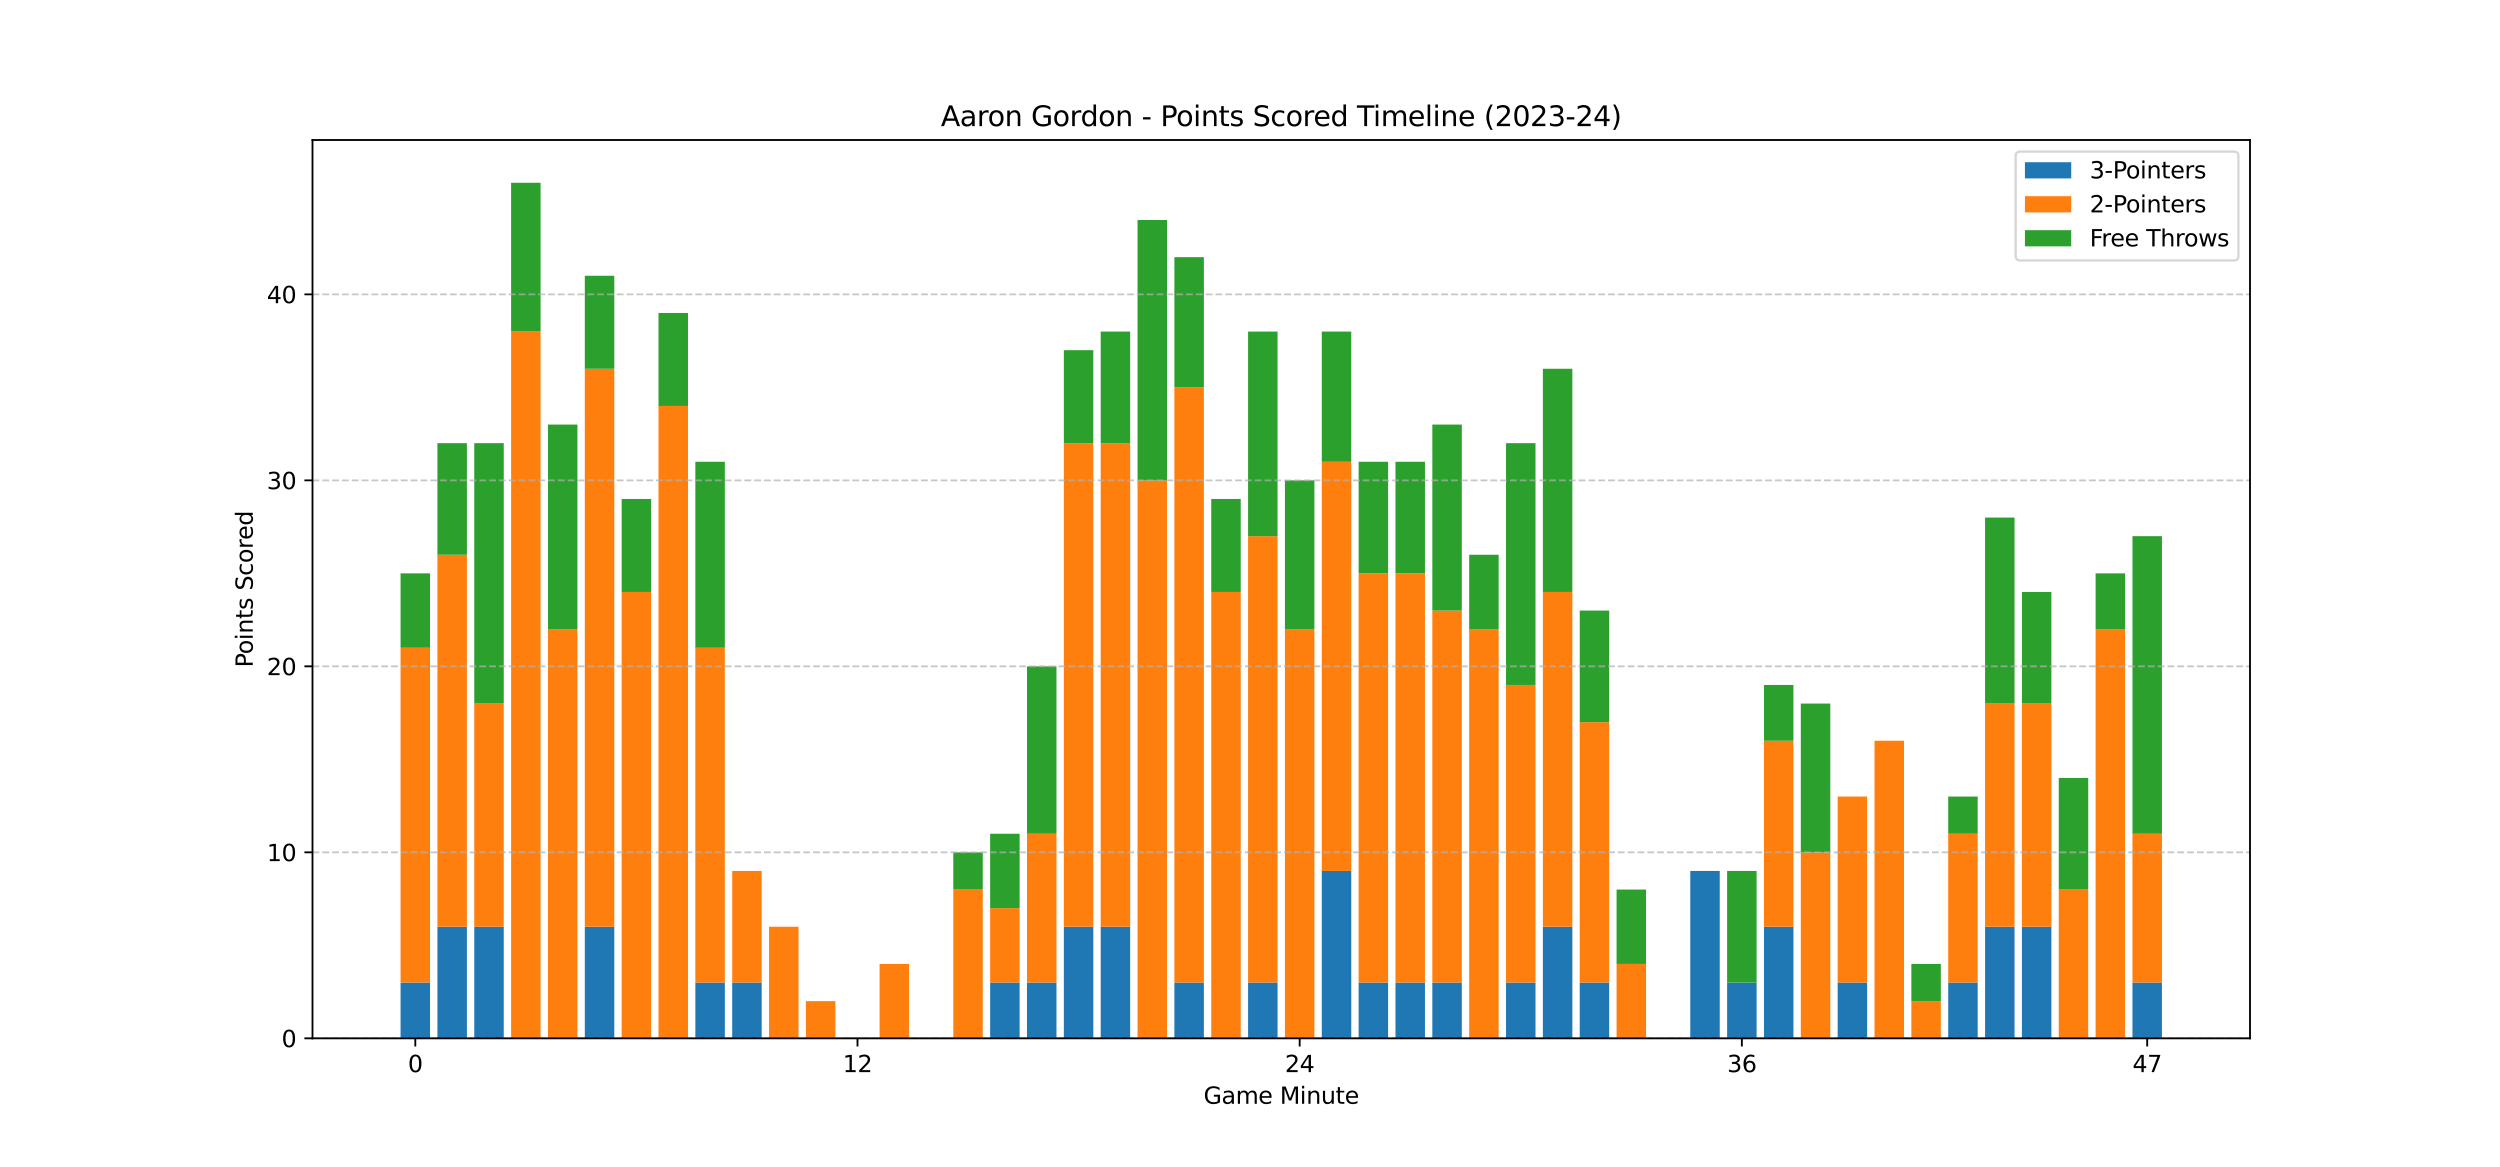 <?xml version="1.0" encoding="utf-8" standalone="no"?>
<!DOCTYPE svg PUBLIC "-//W3C//DTD SVG 1.1//EN"
  "http://www.w3.org/Graphics/SVG/1.1/DTD/svg11.dtd">
<svg xmlns:xlink="http://www.w3.org/1999/xlink" width="1080pt" height="504pt" viewBox="0 0 1080 504" xmlns="http://www.w3.org/2000/svg" version="1.1">
 <defs>
  <style type="text/css">*{stroke-linejoin: round; stroke-linecap: butt}</style>
 </defs>
 <g id="figure_1">
  <g id="patch_1">
   <path d="M 0 504 
L 1080 504 
L 1080 0 
L 0 0 
z
" style="fill: #ffffff"/>
  </g>
  <g id="axes_1">
   <g id="patch_2">
    <path d="M 135 448.56 
L 972 448.56 
L 972 60.48 
L 135 60.48 
z
" style="fill: #ffffff"/>
   </g>
   <g id="patch_3">
    <path d="M 173.045 448.56 
L 185.78 448.56 
L 185.78 424.456 
L 173.045 424.456 
z
" clip-path="url(#p8bfe38906e)" style="fill: #1f77b4"/>
   </g>
   <g id="patch_4">
    <path d="M 188.964 448.56 
L 201.699 448.56 
L 201.699 400.351 
L 188.964 400.351 
z
" clip-path="url(#p8bfe38906e)" style="fill: #1f77b4"/>
   </g>
   <g id="patch_5">
    <path d="M 204.883 448.56 
L 217.618 448.56 
L 217.618 400.351 
L 204.883 400.351 
z
" clip-path="url(#p8bfe38906e)" style="fill: #1f77b4"/>
   </g>
   <g id="patch_6">
    <path d="M 220.801 448.56 
L 233.536 448.56 
L 233.536 448.56 
L 220.801 448.56 
z
" clip-path="url(#p8bfe38906e)" style="fill: #1f77b4"/>
   </g>
   <g id="patch_7">
    <path d="M 236.72 448.56 
L 249.455 448.56 
L 249.455 448.56 
L 236.72 448.56 
z
" clip-path="url(#p8bfe38906e)" style="fill: #1f77b4"/>
   </g>
   <g id="patch_8">
    <path d="M 252.638 448.56 
L 265.373 448.56 
L 265.373 400.351 
L 252.638 400.351 
z
" clip-path="url(#p8bfe38906e)" style="fill: #1f77b4"/>
   </g>
   <g id="patch_9">
    <path d="M 268.557 448.56 
L 281.292 448.56 
L 281.292 448.56 
L 268.557 448.56 
z
" clip-path="url(#p8bfe38906e)" style="fill: #1f77b4"/>
   </g>
   <g id="patch_10">
    <path d="M 284.476 448.56 
L 297.211 448.56 
L 297.211 448.56 
L 284.476 448.56 
z
" clip-path="url(#p8bfe38906e)" style="fill: #1f77b4"/>
   </g>
   <g id="patch_11">
    <path d="M 300.394 448.56 
L 313.129 448.56 
L 313.129 424.456 
L 300.394 424.456 
z
" clip-path="url(#p8bfe38906e)" style="fill: #1f77b4"/>
   </g>
   <g id="patch_12">
    <path d="M 316.313 448.56 
L 329.048 448.56 
L 329.048 424.456 
L 316.313 424.456 
z
" clip-path="url(#p8bfe38906e)" style="fill: #1f77b4"/>
   </g>
   <g id="patch_13">
    <path d="M 332.231 448.56 
L 344.966 448.56 
L 344.966 448.56 
L 332.231 448.56 
z
" clip-path="url(#p8bfe38906e)" style="fill: #1f77b4"/>
   </g>
   <g id="patch_14">
    <path d="M 348.15 448.56 
L 360.885 448.56 
L 360.885 448.56 
L 348.15 448.56 
z
" clip-path="url(#p8bfe38906e)" style="fill: #1f77b4"/>
   </g>
   <g id="patch_15">
    <path d="M 364.069 448.56 
L 376.804 448.56 
L 376.804 448.56 
L 364.069 448.56 
z
" clip-path="url(#p8bfe38906e)" style="fill: #1f77b4"/>
   </g>
   <g id="patch_16">
    <path d="M 379.987 448.56 
L 392.722 448.56 
L 392.722 448.56 
L 379.987 448.56 
z
" clip-path="url(#p8bfe38906e)" style="fill: #1f77b4"/>
   </g>
   <g id="patch_17">
    <path d="M 395.906 448.56 
L 408.641 448.56 
L 408.641 448.56 
L 395.906 448.56 
z
" clip-path="url(#p8bfe38906e)" style="fill: #1f77b4"/>
   </g>
   <g id="patch_18">
    <path d="M 411.824 448.56 
L 424.559 448.56 
L 424.559 448.56 
L 411.824 448.56 
z
" clip-path="url(#p8bfe38906e)" style="fill: #1f77b4"/>
   </g>
   <g id="patch_19">
    <path d="M 427.743 448.56 
L 440.478 448.56 
L 440.478 424.456 
L 427.743 424.456 
z
" clip-path="url(#p8bfe38906e)" style="fill: #1f77b4"/>
   </g>
   <g id="patch_20">
    <path d="M 443.662 448.56 
L 456.397 448.56 
L 456.397 424.456 
L 443.662 424.456 
z
" clip-path="url(#p8bfe38906e)" style="fill: #1f77b4"/>
   </g>
   <g id="patch_21">
    <path d="M 459.58 448.56 
L 472.315 448.56 
L 472.315 400.351 
L 459.58 400.351 
z
" clip-path="url(#p8bfe38906e)" style="fill: #1f77b4"/>
   </g>
   <g id="patch_22">
    <path d="M 475.499 448.56 
L 488.234 448.56 
L 488.234 400.351 
L 475.499 400.351 
z
" clip-path="url(#p8bfe38906e)" style="fill: #1f77b4"/>
   </g>
   <g id="patch_23">
    <path d="M 491.417 448.56 
L 504.152 448.56 
L 504.152 448.56 
L 491.417 448.56 
z
" clip-path="url(#p8bfe38906e)" style="fill: #1f77b4"/>
   </g>
   <g id="patch_24">
    <path d="M 507.336 448.56 
L 520.071 448.56 
L 520.071 424.456 
L 507.336 424.456 
z
" clip-path="url(#p8bfe38906e)" style="fill: #1f77b4"/>
   </g>
   <g id="patch_25">
    <path d="M 523.255 448.56 
L 535.99 448.56 
L 535.99 448.56 
L 523.255 448.56 
z
" clip-path="url(#p8bfe38906e)" style="fill: #1f77b4"/>
   </g>
   <g id="patch_26">
    <path d="M 539.173 448.56 
L 551.908 448.56 
L 551.908 424.456 
L 539.173 424.456 
z
" clip-path="url(#p8bfe38906e)" style="fill: #1f77b4"/>
   </g>
   <g id="patch_27">
    <path d="M 555.092 448.56 
L 567.827 448.56 
L 567.827 448.56 
L 555.092 448.56 
z
" clip-path="url(#p8bfe38906e)" style="fill: #1f77b4"/>
   </g>
   <g id="patch_28">
    <path d="M 571.01 448.56 
L 583.745 448.56 
L 583.745 376.247 
L 571.01 376.247 
z
" clip-path="url(#p8bfe38906e)" style="fill: #1f77b4"/>
   </g>
   <g id="patch_29">
    <path d="M 586.929 448.56 
L 599.664 448.56 
L 599.664 424.456 
L 586.929 424.456 
z
" clip-path="url(#p8bfe38906e)" style="fill: #1f77b4"/>
   </g>
   <g id="patch_30">
    <path d="M 602.848 448.56 
L 615.583 448.56 
L 615.583 424.456 
L 602.848 424.456 
z
" clip-path="url(#p8bfe38906e)" style="fill: #1f77b4"/>
   </g>
   <g id="patch_31">
    <path d="M 618.766 448.56 
L 631.501 448.56 
L 631.501 424.456 
L 618.766 424.456 
z
" clip-path="url(#p8bfe38906e)" style="fill: #1f77b4"/>
   </g>
   <g id="patch_32">
    <path d="M 634.685 448.56 
L 647.42 448.56 
L 647.42 448.56 
L 634.685 448.56 
z
" clip-path="url(#p8bfe38906e)" style="fill: #1f77b4"/>
   </g>
   <g id="patch_33">
    <path d="M 650.603 448.56 
L 663.338 448.56 
L 663.338 424.456 
L 650.603 424.456 
z
" clip-path="url(#p8bfe38906e)" style="fill: #1f77b4"/>
   </g>
   <g id="patch_34">
    <path d="M 666.522 448.56 
L 679.257 448.56 
L 679.257 400.351 
L 666.522 400.351 
z
" clip-path="url(#p8bfe38906e)" style="fill: #1f77b4"/>
   </g>
   <g id="patch_35">
    <path d="M 682.441 448.56 
L 695.176 448.56 
L 695.176 424.456 
L 682.441 424.456 
z
" clip-path="url(#p8bfe38906e)" style="fill: #1f77b4"/>
   </g>
   <g id="patch_36">
    <path d="M 698.359 448.56 
L 711.094 448.56 
L 711.094 448.56 
L 698.359 448.56 
z
" clip-path="url(#p8bfe38906e)" style="fill: #1f77b4"/>
   </g>
   <g id="patch_37">
    <path d="M 714.278 448.56 
L 727.013 448.56 
L 727.013 448.56 
L 714.278 448.56 
z
" clip-path="url(#p8bfe38906e)" style="fill: #1f77b4"/>
   </g>
   <g id="patch_38">
    <path d="M 730.196 448.56 
L 742.931 448.56 
L 742.931 376.247 
L 730.196 376.247 
z
" clip-path="url(#p8bfe38906e)" style="fill: #1f77b4"/>
   </g>
   <g id="patch_39">
    <path d="M 746.115 448.56 
L 758.85 448.56 
L 758.85 424.456 
L 746.115 424.456 
z
" clip-path="url(#p8bfe38906e)" style="fill: #1f77b4"/>
   </g>
   <g id="patch_40">
    <path d="M 762.034 448.56 
L 774.769 448.56 
L 774.769 400.351 
L 762.034 400.351 
z
" clip-path="url(#p8bfe38906e)" style="fill: #1f77b4"/>
   </g>
   <g id="patch_41">
    <path d="M 777.952 448.56 
L 790.687 448.56 
L 790.687 448.56 
L 777.952 448.56 
z
" clip-path="url(#p8bfe38906e)" style="fill: #1f77b4"/>
   </g>
   <g id="patch_42">
    <path d="M 793.871 448.56 
L 806.606 448.56 
L 806.606 424.456 
L 793.871 424.456 
z
" clip-path="url(#p8bfe38906e)" style="fill: #1f77b4"/>
   </g>
   <g id="patch_43">
    <path d="M 809.789 448.56 
L 822.524 448.56 
L 822.524 448.56 
L 809.789 448.56 
z
" clip-path="url(#p8bfe38906e)" style="fill: #1f77b4"/>
   </g>
   <g id="patch_44">
    <path d="M 825.708 448.56 
L 838.443 448.56 
L 838.443 448.56 
L 825.708 448.56 
z
" clip-path="url(#p8bfe38906e)" style="fill: #1f77b4"/>
   </g>
   <g id="patch_45">
    <path d="M 841.627 448.56 
L 854.362 448.56 
L 854.362 424.456 
L 841.627 424.456 
z
" clip-path="url(#p8bfe38906e)" style="fill: #1f77b4"/>
   </g>
   <g id="patch_46">
    <path d="M 857.545 448.56 
L 870.28 448.56 
L 870.28 400.351 
L 857.545 400.351 
z
" clip-path="url(#p8bfe38906e)" style="fill: #1f77b4"/>
   </g>
   <g id="patch_47">
    <path d="M 873.464 448.56 
L 886.199 448.56 
L 886.199 400.351 
L 873.464 400.351 
z
" clip-path="url(#p8bfe38906e)" style="fill: #1f77b4"/>
   </g>
   <g id="patch_48">
    <path d="M 889.382 448.56 
L 902.117 448.56 
L 902.117 448.56 
L 889.382 448.56 
z
" clip-path="url(#p8bfe38906e)" style="fill: #1f77b4"/>
   </g>
   <g id="patch_49">
    <path d="M 905.301 448.56 
L 918.036 448.56 
L 918.036 448.56 
L 905.301 448.56 
z
" clip-path="url(#p8bfe38906e)" style="fill: #1f77b4"/>
   </g>
   <g id="patch_50">
    <path d="M 921.22 448.56 
L 933.955 448.56 
L 933.955 424.456 
L 921.22 424.456 
z
" clip-path="url(#p8bfe38906e)" style="fill: #1f77b4"/>
   </g>
   <g id="patch_51">
    <path d="M 173.045 424.456 
L 185.78 424.456 
L 185.78 279.83 
L 173.045 279.83 
z
" clip-path="url(#p8bfe38906e)" style="fill: #ff7f0e"/>
   </g>
   <g id="patch_52">
    <path d="M 188.964 400.351 
L 201.699 400.351 
L 201.699 239.656 
L 188.964 239.656 
z
" clip-path="url(#p8bfe38906e)" style="fill: #ff7f0e"/>
   </g>
   <g id="patch_53">
    <path d="M 204.883 400.351 
L 217.618 400.351 
L 217.618 303.934 
L 204.883 303.934 
z
" clip-path="url(#p8bfe38906e)" style="fill: #ff7f0e"/>
   </g>
   <g id="patch_54">
    <path d="M 220.801 448.56 
L 233.536 448.56 
L 233.536 143.238 
L 220.801 143.238 
z
" clip-path="url(#p8bfe38906e)" style="fill: #ff7f0e"/>
   </g>
   <g id="patch_55">
    <path d="M 236.72 448.56 
L 249.455 448.56 
L 249.455 271.795 
L 236.72 271.795 
z
" clip-path="url(#p8bfe38906e)" style="fill: #ff7f0e"/>
   </g>
   <g id="patch_56">
    <path d="M 252.638 400.351 
L 265.373 400.351 
L 265.373 159.308 
L 252.638 159.308 
z
" clip-path="url(#p8bfe38906e)" style="fill: #ff7f0e"/>
   </g>
   <g id="patch_57">
    <path d="M 268.557 448.56 
L 281.292 448.56 
L 281.292 255.725 
L 268.557 255.725 
z
" clip-path="url(#p8bfe38906e)" style="fill: #ff7f0e"/>
   </g>
   <g id="patch_58">
    <path d="M 284.476 448.56 
L 297.211 448.56 
L 297.211 175.377 
L 284.476 175.377 
z
" clip-path="url(#p8bfe38906e)" style="fill: #ff7f0e"/>
   </g>
   <g id="patch_59">
    <path d="M 300.394 424.456 
L 313.129 424.456 
L 313.129 279.83 
L 300.394 279.83 
z
" clip-path="url(#p8bfe38906e)" style="fill: #ff7f0e"/>
   </g>
   <g id="patch_60">
    <path d="M 316.313 424.456 
L 329.048 424.456 
L 329.048 376.247 
L 316.313 376.247 
z
" clip-path="url(#p8bfe38906e)" style="fill: #ff7f0e"/>
   </g>
   <g id="patch_61">
    <path d="M 332.231 448.56 
L 344.966 448.56 
L 344.966 400.351 
L 332.231 400.351 
z
" clip-path="url(#p8bfe38906e)" style="fill: #ff7f0e"/>
   </g>
   <g id="patch_62">
    <path d="M 348.15 448.56 
L 360.885 448.56 
L 360.885 432.49 
L 348.15 432.49 
z
" clip-path="url(#p8bfe38906e)" style="fill: #ff7f0e"/>
   </g>
   <g id="patch_63">
    <path d="M 364.069 448.56 
L 376.804 448.56 
L 376.804 448.56 
L 364.069 448.56 
z
" clip-path="url(#p8bfe38906e)" style="fill: #ff7f0e"/>
   </g>
   <g id="patch_64">
    <path d="M 379.987 448.56 
L 392.722 448.56 
L 392.722 416.421 
L 379.987 416.421 
z
" clip-path="url(#p8bfe38906e)" style="fill: #ff7f0e"/>
   </g>
   <g id="patch_65">
    <path d="M 395.906 448.56 
L 408.641 448.56 
L 408.641 448.56 
L 395.906 448.56 
z
" clip-path="url(#p8bfe38906e)" style="fill: #ff7f0e"/>
   </g>
   <g id="patch_66">
    <path d="M 411.824 448.56 
L 424.559 448.56 
L 424.559 384.282 
L 411.824 384.282 
z
" clip-path="url(#p8bfe38906e)" style="fill: #ff7f0e"/>
   </g>
   <g id="patch_67">
    <path d="M 427.743 424.456 
L 440.478 424.456 
L 440.478 392.317 
L 427.743 392.317 
z
" clip-path="url(#p8bfe38906e)" style="fill: #ff7f0e"/>
   </g>
   <g id="patch_68">
    <path d="M 443.662 424.456 
L 456.397 424.456 
L 456.397 360.177 
L 443.662 360.177 
z
" clip-path="url(#p8bfe38906e)" style="fill: #ff7f0e"/>
   </g>
   <g id="patch_69">
    <path d="M 459.58 400.351 
L 472.315 400.351 
L 472.315 191.447 
L 459.58 191.447 
z
" clip-path="url(#p8bfe38906e)" style="fill: #ff7f0e"/>
   </g>
   <g id="patch_70">
    <path d="M 475.499 400.351 
L 488.234 400.351 
L 488.234 191.447 
L 475.499 191.447 
z
" clip-path="url(#p8bfe38906e)" style="fill: #ff7f0e"/>
   </g>
   <g id="patch_71">
    <path d="M 491.417 448.56 
L 504.152 448.56 
L 504.152 207.517 
L 491.417 207.517 
z
" clip-path="url(#p8bfe38906e)" style="fill: #ff7f0e"/>
   </g>
   <g id="patch_72">
    <path d="M 507.336 424.456 
L 520.071 424.456 
L 520.071 167.343 
L 507.336 167.343 
z
" clip-path="url(#p8bfe38906e)" style="fill: #ff7f0e"/>
   </g>
   <g id="patch_73">
    <path d="M 523.255 448.56 
L 535.99 448.56 
L 535.99 255.725 
L 523.255 255.725 
z
" clip-path="url(#p8bfe38906e)" style="fill: #ff7f0e"/>
   </g>
   <g id="patch_74">
    <path d="M 539.173 424.456 
L 551.908 424.456 
L 551.908 231.621 
L 539.173 231.621 
z
" clip-path="url(#p8bfe38906e)" style="fill: #ff7f0e"/>
   </g>
   <g id="patch_75">
    <path d="M 555.092 448.56 
L 567.827 448.56 
L 567.827 271.795 
L 555.092 271.795 
z
" clip-path="url(#p8bfe38906e)" style="fill: #ff7f0e"/>
   </g>
   <g id="patch_76">
    <path d="M 571.01 376.247 
L 583.745 376.247 
L 583.745 199.482 
L 571.01 199.482 
z
" clip-path="url(#p8bfe38906e)" style="fill: #ff7f0e"/>
   </g>
   <g id="patch_77">
    <path d="M 586.929 424.456 
L 599.664 424.456 
L 599.664 247.69 
L 586.929 247.69 
z
" clip-path="url(#p8bfe38906e)" style="fill: #ff7f0e"/>
   </g>
   <g id="patch_78">
    <path d="M 602.848 424.456 
L 615.583 424.456 
L 615.583 247.69 
L 602.848 247.69 
z
" clip-path="url(#p8bfe38906e)" style="fill: #ff7f0e"/>
   </g>
   <g id="patch_79">
    <path d="M 618.766 424.456 
L 631.501 424.456 
L 631.501 263.76 
L 618.766 263.76 
z
" clip-path="url(#p8bfe38906e)" style="fill: #ff7f0e"/>
   </g>
   <g id="patch_80">
    <path d="M 634.685 448.56 
L 647.42 448.56 
L 647.42 271.795 
L 634.685 271.795 
z
" clip-path="url(#p8bfe38906e)" style="fill: #ff7f0e"/>
   </g>
   <g id="patch_81">
    <path d="M 650.603 424.456 
L 663.338 424.456 
L 663.338 295.899 
L 650.603 295.899 
z
" clip-path="url(#p8bfe38906e)" style="fill: #ff7f0e"/>
   </g>
   <g id="patch_82">
    <path d="M 666.522 400.351 
L 679.257 400.351 
L 679.257 255.725 
L 666.522 255.725 
z
" clip-path="url(#p8bfe38906e)" style="fill: #ff7f0e"/>
   </g>
   <g id="patch_83">
    <path d="M 682.441 424.456 
L 695.176 424.456 
L 695.176 311.969 
L 682.441 311.969 
z
" clip-path="url(#p8bfe38906e)" style="fill: #ff7f0e"/>
   </g>
   <g id="patch_84">
    <path d="M 698.359 448.56 
L 711.094 448.56 
L 711.094 416.421 
L 698.359 416.421 
z
" clip-path="url(#p8bfe38906e)" style="fill: #ff7f0e"/>
   </g>
   <g id="patch_85">
    <path d="M 714.278 448.56 
L 727.013 448.56 
L 727.013 448.56 
L 714.278 448.56 
z
" clip-path="url(#p8bfe38906e)" style="fill: #ff7f0e"/>
   </g>
   <g id="patch_86">
    <path d="M 730.196 376.247 
L 742.931 376.247 
L 742.931 376.247 
L 730.196 376.247 
z
" clip-path="url(#p8bfe38906e)" style="fill: #ff7f0e"/>
   </g>
   <g id="patch_87">
    <path d="M 746.115 424.456 
L 758.85 424.456 
L 758.85 424.456 
L 746.115 424.456 
z
" clip-path="url(#p8bfe38906e)" style="fill: #ff7f0e"/>
   </g>
   <g id="patch_88">
    <path d="M 762.034 400.351 
L 774.769 400.351 
L 774.769 320.003 
L 762.034 320.003 
z
" clip-path="url(#p8bfe38906e)" style="fill: #ff7f0e"/>
   </g>
   <g id="patch_89">
    <path d="M 777.952 448.56 
L 790.687 448.56 
L 790.687 368.212 
L 777.952 368.212 
z
" clip-path="url(#p8bfe38906e)" style="fill: #ff7f0e"/>
   </g>
   <g id="patch_90">
    <path d="M 793.871 424.456 
L 806.606 424.456 
L 806.606 344.108 
L 793.871 344.108 
z
" clip-path="url(#p8bfe38906e)" style="fill: #ff7f0e"/>
   </g>
   <g id="patch_91">
    <path d="M 809.789 448.56 
L 822.524 448.56 
L 822.524 320.003 
L 809.789 320.003 
z
" clip-path="url(#p8bfe38906e)" style="fill: #ff7f0e"/>
   </g>
   <g id="patch_92">
    <path d="M 825.708 448.56 
L 838.443 448.56 
L 838.443 432.49 
L 825.708 432.49 
z
" clip-path="url(#p8bfe38906e)" style="fill: #ff7f0e"/>
   </g>
   <g id="patch_93">
    <path d="M 841.627 424.456 
L 854.362 424.456 
L 854.362 360.177 
L 841.627 360.177 
z
" clip-path="url(#p8bfe38906e)" style="fill: #ff7f0e"/>
   </g>
   <g id="patch_94">
    <path d="M 857.545 400.351 
L 870.28 400.351 
L 870.28 303.934 
L 857.545 303.934 
z
" clip-path="url(#p8bfe38906e)" style="fill: #ff7f0e"/>
   </g>
   <g id="patch_95">
    <path d="M 873.464 400.351 
L 886.199 400.351 
L 886.199 303.934 
L 873.464 303.934 
z
" clip-path="url(#p8bfe38906e)" style="fill: #ff7f0e"/>
   </g>
   <g id="patch_96">
    <path d="M 889.382 448.56 
L 902.117 448.56 
L 902.117 384.282 
L 889.382 384.282 
z
" clip-path="url(#p8bfe38906e)" style="fill: #ff7f0e"/>
   </g>
   <g id="patch_97">
    <path d="M 905.301 448.56 
L 918.036 448.56 
L 918.036 271.795 
L 905.301 271.795 
z
" clip-path="url(#p8bfe38906e)" style="fill: #ff7f0e"/>
   </g>
   <g id="patch_98">
    <path d="M 921.22 424.456 
L 933.955 424.456 
L 933.955 360.177 
L 921.22 360.177 
z
" clip-path="url(#p8bfe38906e)" style="fill: #ff7f0e"/>
   </g>
   <g id="patch_99">
    <path d="M 173.045 279.83 
L 185.78 279.83 
L 185.78 247.69 
L 173.045 247.69 
z
" clip-path="url(#p8bfe38906e)" style="fill: #2ca02c"/>
   </g>
   <g id="patch_100">
    <path d="M 188.964 239.656 
L 201.699 239.656 
L 201.699 191.447 
L 188.964 191.447 
z
" clip-path="url(#p8bfe38906e)" style="fill: #2ca02c"/>
   </g>
   <g id="patch_101">
    <path d="M 204.883 303.934 
L 217.618 303.934 
L 217.618 191.447 
L 204.883 191.447 
z
" clip-path="url(#p8bfe38906e)" style="fill: #2ca02c"/>
   </g>
   <g id="patch_102">
    <path d="M 220.801 143.238 
L 233.536 143.238 
L 233.536 78.96 
L 220.801 78.96 
z
" clip-path="url(#p8bfe38906e)" style="fill: #2ca02c"/>
   </g>
   <g id="patch_103">
    <path d="M 236.72 271.795 
L 249.455 271.795 
L 249.455 183.412 
L 236.72 183.412 
z
" clip-path="url(#p8bfe38906e)" style="fill: #2ca02c"/>
   </g>
   <g id="patch_104">
    <path d="M 252.638 159.308 
L 265.373 159.308 
L 265.373 119.134 
L 252.638 119.134 
z
" clip-path="url(#p8bfe38906e)" style="fill: #2ca02c"/>
   </g>
   <g id="patch_105">
    <path d="M 268.557 255.725 
L 281.292 255.725 
L 281.292 215.551 
L 268.557 215.551 
z
" clip-path="url(#p8bfe38906e)" style="fill: #2ca02c"/>
   </g>
   <g id="patch_106">
    <path d="M 284.476 175.377 
L 297.211 175.377 
L 297.211 135.203 
L 284.476 135.203 
z
" clip-path="url(#p8bfe38906e)" style="fill: #2ca02c"/>
   </g>
   <g id="patch_107">
    <path d="M 300.394 279.83 
L 313.129 279.83 
L 313.129 199.482 
L 300.394 199.482 
z
" clip-path="url(#p8bfe38906e)" style="fill: #2ca02c"/>
   </g>
   <g id="patch_108">
    <path d="M 316.313 376.247 
L 329.048 376.247 
L 329.048 376.247 
L 316.313 376.247 
z
" clip-path="url(#p8bfe38906e)" style="fill: #2ca02c"/>
   </g>
   <g id="patch_109">
    <path d="M 332.231 400.351 
L 344.966 400.351 
L 344.966 400.351 
L 332.231 400.351 
z
" clip-path="url(#p8bfe38906e)" style="fill: #2ca02c"/>
   </g>
   <g id="patch_110">
    <path d="M 348.15 432.49 
L 360.885 432.49 
L 360.885 432.49 
L 348.15 432.49 
z
" clip-path="url(#p8bfe38906e)" style="fill: #2ca02c"/>
   </g>
   <g id="patch_111">
    <path d="M 364.069 448.56 
L 376.804 448.56 
L 376.804 448.56 
L 364.069 448.56 
z
" clip-path="url(#p8bfe38906e)" style="fill: #2ca02c"/>
   </g>
   <g id="patch_112">
    <path d="M 379.987 416.421 
L 392.722 416.421 
L 392.722 416.421 
L 379.987 416.421 
z
" clip-path="url(#p8bfe38906e)" style="fill: #2ca02c"/>
   </g>
   <g id="patch_113">
    <path d="M 395.906 448.56 
L 408.641 448.56 
L 408.641 448.56 
L 395.906 448.56 
z
" clip-path="url(#p8bfe38906e)" style="fill: #2ca02c"/>
   </g>
   <g id="patch_114">
    <path d="M 411.824 384.282 
L 424.559 384.282 
L 424.559 368.212 
L 411.824 368.212 
z
" clip-path="url(#p8bfe38906e)" style="fill: #2ca02c"/>
   </g>
   <g id="patch_115">
    <path d="M 427.743 392.317 
L 440.478 392.317 
L 440.478 360.177 
L 427.743 360.177 
z
" clip-path="url(#p8bfe38906e)" style="fill: #2ca02c"/>
   </g>
   <g id="patch_116">
    <path d="M 443.662 360.177 
L 456.397 360.177 
L 456.397 287.864 
L 443.662 287.864 
z
" clip-path="url(#p8bfe38906e)" style="fill: #2ca02c"/>
   </g>
   <g id="patch_117">
    <path d="M 459.58 191.447 
L 472.315 191.447 
L 472.315 151.273 
L 459.58 151.273 
z
" clip-path="url(#p8bfe38906e)" style="fill: #2ca02c"/>
   </g>
   <g id="patch_118">
    <path d="M 475.499 191.447 
L 488.234 191.447 
L 488.234 143.238 
L 475.499 143.238 
z
" clip-path="url(#p8bfe38906e)" style="fill: #2ca02c"/>
   </g>
   <g id="patch_119">
    <path d="M 491.417 207.517 
L 504.152 207.517 
L 504.152 95.03 
L 491.417 95.03 
z
" clip-path="url(#p8bfe38906e)" style="fill: #2ca02c"/>
   </g>
   <g id="patch_120">
    <path d="M 507.336 167.343 
L 520.071 167.343 
L 520.071 111.099 
L 507.336 111.099 
z
" clip-path="url(#p8bfe38906e)" style="fill: #2ca02c"/>
   </g>
   <g id="patch_121">
    <path d="M 523.255 255.725 
L 535.99 255.725 
L 535.99 215.551 
L 523.255 215.551 
z
" clip-path="url(#p8bfe38906e)" style="fill: #2ca02c"/>
   </g>
   <g id="patch_122">
    <path d="M 539.173 231.621 
L 551.908 231.621 
L 551.908 143.238 
L 539.173 143.238 
z
" clip-path="url(#p8bfe38906e)" style="fill: #2ca02c"/>
   </g>
   <g id="patch_123">
    <path d="M 555.092 271.795 
L 567.827 271.795 
L 567.827 207.517 
L 555.092 207.517 
z
" clip-path="url(#p8bfe38906e)" style="fill: #2ca02c"/>
   </g>
   <g id="patch_124">
    <path d="M 571.01 199.482 
L 583.745 199.482 
L 583.745 143.238 
L 571.01 143.238 
z
" clip-path="url(#p8bfe38906e)" style="fill: #2ca02c"/>
   </g>
   <g id="patch_125">
    <path d="M 586.929 247.69 
L 599.664 247.69 
L 599.664 199.482 
L 586.929 199.482 
z
" clip-path="url(#p8bfe38906e)" style="fill: #2ca02c"/>
   </g>
   <g id="patch_126">
    <path d="M 602.848 247.69 
L 615.583 247.69 
L 615.583 199.482 
L 602.848 199.482 
z
" clip-path="url(#p8bfe38906e)" style="fill: #2ca02c"/>
   </g>
   <g id="patch_127">
    <path d="M 618.766 263.76 
L 631.501 263.76 
L 631.501 183.412 
L 618.766 183.412 
z
" clip-path="url(#p8bfe38906e)" style="fill: #2ca02c"/>
   </g>
   <g id="patch_128">
    <path d="M 634.685 271.795 
L 647.42 271.795 
L 647.42 239.656 
L 634.685 239.656 
z
" clip-path="url(#p8bfe38906e)" style="fill: #2ca02c"/>
   </g>
   <g id="patch_129">
    <path d="M 650.603 295.899 
L 663.338 295.899 
L 663.338 191.447 
L 650.603 191.447 
z
" clip-path="url(#p8bfe38906e)" style="fill: #2ca02c"/>
   </g>
   <g id="patch_130">
    <path d="M 666.522 255.725 
L 679.257 255.725 
L 679.257 159.308 
L 666.522 159.308 
z
" clip-path="url(#p8bfe38906e)" style="fill: #2ca02c"/>
   </g>
   <g id="patch_131">
    <path d="M 682.441 311.969 
L 695.176 311.969 
L 695.176 263.76 
L 682.441 263.76 
z
" clip-path="url(#p8bfe38906e)" style="fill: #2ca02c"/>
   </g>
   <g id="patch_132">
    <path d="M 698.359 416.421 
L 711.094 416.421 
L 711.094 384.282 
L 698.359 384.282 
z
" clip-path="url(#p8bfe38906e)" style="fill: #2ca02c"/>
   </g>
   <g id="patch_133">
    <path d="M 714.278 448.56 
L 727.013 448.56 
L 727.013 448.56 
L 714.278 448.56 
z
" clip-path="url(#p8bfe38906e)" style="fill: #2ca02c"/>
   </g>
   <g id="patch_134">
    <path d="M 730.196 376.247 
L 742.931 376.247 
L 742.931 376.247 
L 730.196 376.247 
z
" clip-path="url(#p8bfe38906e)" style="fill: #2ca02c"/>
   </g>
   <g id="patch_135">
    <path d="M 746.115 424.456 
L 758.85 424.456 
L 758.85 376.247 
L 746.115 376.247 
z
" clip-path="url(#p8bfe38906e)" style="fill: #2ca02c"/>
   </g>
   <g id="patch_136">
    <path d="M 762.034 320.003 
L 774.769 320.003 
L 774.769 295.899 
L 762.034 295.899 
z
" clip-path="url(#p8bfe38906e)" style="fill: #2ca02c"/>
   </g>
   <g id="patch_137">
    <path d="M 777.952 368.212 
L 790.687 368.212 
L 790.687 303.934 
L 777.952 303.934 
z
" clip-path="url(#p8bfe38906e)" style="fill: #2ca02c"/>
   </g>
   <g id="patch_138">
    <path d="M 793.871 344.108 
L 806.606 344.108 
L 806.606 344.108 
L 793.871 344.108 
z
" clip-path="url(#p8bfe38906e)" style="fill: #2ca02c"/>
   </g>
   <g id="patch_139">
    <path d="M 809.789 320.003 
L 822.524 320.003 
L 822.524 320.003 
L 809.789 320.003 
z
" clip-path="url(#p8bfe38906e)" style="fill: #2ca02c"/>
   </g>
   <g id="patch_140">
    <path d="M 825.708 432.49 
L 838.443 432.49 
L 838.443 416.421 
L 825.708 416.421 
z
" clip-path="url(#p8bfe38906e)" style="fill: #2ca02c"/>
   </g>
   <g id="patch_141">
    <path d="M 841.627 360.177 
L 854.362 360.177 
L 854.362 344.108 
L 841.627 344.108 
z
" clip-path="url(#p8bfe38906e)" style="fill: #2ca02c"/>
   </g>
   <g id="patch_142">
    <path d="M 857.545 303.934 
L 870.28 303.934 
L 870.28 223.586 
L 857.545 223.586 
z
" clip-path="url(#p8bfe38906e)" style="fill: #2ca02c"/>
   </g>
   <g id="patch_143">
    <path d="M 873.464 303.934 
L 886.199 303.934 
L 886.199 255.725 
L 873.464 255.725 
z
" clip-path="url(#p8bfe38906e)" style="fill: #2ca02c"/>
   </g>
   <g id="patch_144">
    <path d="M 889.382 384.282 
L 902.117 384.282 
L 902.117 336.073 
L 889.382 336.073 
z
" clip-path="url(#p8bfe38906e)" style="fill: #2ca02c"/>
   </g>
   <g id="patch_145">
    <path d="M 905.301 271.795 
L 918.036 271.795 
L 918.036 247.69 
L 905.301 247.69 
z
" clip-path="url(#p8bfe38906e)" style="fill: #2ca02c"/>
   </g>
   <g id="patch_146">
    <path d="M 921.22 360.177 
L 933.955 360.177 
L 933.955 231.621 
L 921.22 231.621 
z
" clip-path="url(#p8bfe38906e)" style="fill: #2ca02c"/>
   </g>
   <g id="matplotlib.axis_1">
    <g id="xtick_1">
     <g id="line2d_1">
      <defs>
       <path id="md34ec8cc92" d="M 0 0 
L 0 3.5 
" style="stroke: #000000; stroke-width: 0.8"/>
      </defs>
      <g>
       <use xlink:href="#md34ec8cc92" x="179.413" y="448.56" style="stroke: #000000; stroke-width: 0.8"/>
      </g>
     </g>
     <g id="text_1">
      <!-- 0 -->
      <g transform="translate(176.232 463.158) scale(0.1 -0.1)">
       <defs>
        <path id="DejaVuSans-30" d="M 2034 4250 
Q 1547 4250 1301 3770 
Q 1056 3291 1056 2328 
Q 1056 1369 1301 889 
Q 1547 409 2034 409 
Q 2525 409 2770 889 
Q 3016 1369 3016 2328 
Q 3016 3291 2770 3770 
Q 2525 4250 2034 4250 
z
M 2034 4750 
Q 2819 4750 3233 4129 
Q 3647 3509 3647 2328 
Q 3647 1150 3233 529 
Q 2819 -91 2034 -91 
Q 1250 -91 836 529 
Q 422 1150 422 2328 
Q 422 3509 836 4129 
Q 1250 4750 2034 4750 
z
" transform="scale(0.016)"/>
       </defs>
       <use xlink:href="#DejaVuSans-30"/>
      </g>
     </g>
    </g>
    <g id="xtick_2">
     <g id="line2d_2">
      <g>
       <use xlink:href="#md34ec8cc92" x="370.436" y="448.56" style="stroke: #000000; stroke-width: 0.8"/>
      </g>
     </g>
     <g id="text_2">
      <!-- 12 -->
      <g transform="translate(364.074 463.158) scale(0.1 -0.1)">
       <defs>
        <path id="DejaVuSans-31" d="M 794 531 
L 1825 531 
L 1825 4091 
L 703 3866 
L 703 4441 
L 1819 4666 
L 2450 4666 
L 2450 531 
L 3481 531 
L 3481 0 
L 794 0 
L 794 531 
z
" transform="scale(0.016)"/>
        <path id="DejaVuSans-32" d="M 1228 531 
L 3431 531 
L 3431 0 
L 469 0 
L 469 531 
Q 828 903 1448 1529 
Q 2069 2156 2228 2338 
Q 2531 2678 2651 2914 
Q 2772 3150 2772 3378 
Q 2772 3750 2511 3984 
Q 2250 4219 1831 4219 
Q 1534 4219 1204 4116 
Q 875 4013 500 3803 
L 500 4441 
Q 881 4594 1212 4672 
Q 1544 4750 1819 4750 
Q 2544 4750 2975 4387 
Q 3406 4025 3406 3419 
Q 3406 3131 3298 2873 
Q 3191 2616 2906 2266 
Q 2828 2175 2409 1742 
Q 1991 1309 1228 531 
z
" transform="scale(0.016)"/>
       </defs>
       <use xlink:href="#DejaVuSans-31"/>
       <use xlink:href="#DejaVuSans-32" transform="translate(63.623 0)"/>
      </g>
     </g>
    </g>
    <g id="xtick_3">
     <g id="line2d_3">
      <g>
       <use xlink:href="#md34ec8cc92" x="561.459" y="448.56" style="stroke: #000000; stroke-width: 0.8"/>
      </g>
     </g>
     <g id="text_3">
      <!-- 24 -->
      <g transform="translate(555.097 463.158) scale(0.1 -0.1)">
       <defs>
        <path id="DejaVuSans-34" d="M 2419 4116 
L 825 1625 
L 2419 1625 
L 2419 4116 
z
M 2253 4666 
L 3047 4666 
L 3047 1625 
L 3713 1625 
L 3713 1100 
L 3047 1100 
L 3047 0 
L 2419 0 
L 2419 1100 
L 313 1100 
L 313 1709 
L 2253 4666 
z
" transform="scale(0.016)"/>
       </defs>
       <use xlink:href="#DejaVuSans-32"/>
       <use xlink:href="#DejaVuSans-34" transform="translate(63.623 0)"/>
      </g>
     </g>
    </g>
    <g id="xtick_4">
     <g id="line2d_4">
      <g>
       <use xlink:href="#md34ec8cc92" x="752.483" y="448.56" style="stroke: #000000; stroke-width: 0.8"/>
      </g>
     </g>
     <g id="text_4">
      <!-- 36 -->
      <g transform="translate(746.12 463.158) scale(0.1 -0.1)">
       <defs>
        <path id="DejaVuSans-33" d="M 2597 2516 
Q 3050 2419 3304 2112 
Q 3559 1806 3559 1356 
Q 3559 666 3084 287 
Q 2609 -91 1734 -91 
Q 1441 -91 1130 -33 
Q 819 25 488 141 
L 488 750 
Q 750 597 1062 519 
Q 1375 441 1716 441 
Q 2309 441 2620 675 
Q 2931 909 2931 1356 
Q 2931 1769 2642 2001 
Q 2353 2234 1838 2234 
L 1294 2234 
L 1294 2753 
L 1863 2753 
Q 2328 2753 2575 2939 
Q 2822 3125 2822 3475 
Q 2822 3834 2567 4026 
Q 2313 4219 1838 4219 
Q 1578 4219 1281 4162 
Q 984 4106 628 3988 
L 628 4550 
Q 988 4650 1302 4700 
Q 1616 4750 1894 4750 
Q 2613 4750 3031 4423 
Q 3450 4097 3450 3541 
Q 3450 3153 3228 2886 
Q 3006 2619 2597 2516 
z
" transform="scale(0.016)"/>
        <path id="DejaVuSans-36" d="M 2113 2584 
Q 1688 2584 1439 2293 
Q 1191 2003 1191 1497 
Q 1191 994 1439 701 
Q 1688 409 2113 409 
Q 2538 409 2786 701 
Q 3034 994 3034 1497 
Q 3034 2003 2786 2293 
Q 2538 2584 2113 2584 
z
M 3366 4563 
L 3366 3988 
Q 3128 4100 2886 4159 
Q 2644 4219 2406 4219 
Q 1781 4219 1451 3797 
Q 1122 3375 1075 2522 
Q 1259 2794 1537 2939 
Q 1816 3084 2150 3084 
Q 2853 3084 3261 2657 
Q 3669 2231 3669 1497 
Q 3669 778 3244 343 
Q 2819 -91 2113 -91 
Q 1303 -91 875 529 
Q 447 1150 447 2328 
Q 447 3434 972 4092 
Q 1497 4750 2381 4750 
Q 2619 4750 2861 4703 
Q 3103 4656 3366 4563 
z
" transform="scale(0.016)"/>
       </defs>
       <use xlink:href="#DejaVuSans-33"/>
       <use xlink:href="#DejaVuSans-36" transform="translate(63.623 0)"/>
      </g>
     </g>
    </g>
    <g id="xtick_5">
     <g id="line2d_5">
      <g>
       <use xlink:href="#md34ec8cc92" x="927.587" y="448.56" style="stroke: #000000; stroke-width: 0.8"/>
      </g>
     </g>
     <g id="text_5">
      <!-- 47 -->
      <g transform="translate(921.225 463.158) scale(0.1 -0.1)">
       <defs>
        <path id="DejaVuSans-37" d="M 525 4666 
L 3525 4666 
L 3525 4397 
L 1831 0 
L 1172 0 
L 2766 4134 
L 525 4134 
L 525 4666 
z
" transform="scale(0.016)"/>
       </defs>
       <use xlink:href="#DejaVuSans-34"/>
       <use xlink:href="#DejaVuSans-37" transform="translate(63.623 0)"/>
      </g>
     </g>
    </g>
    <g id="text_6">
     <!-- Game Minute -->
     <g transform="translate(519.948 476.837) scale(0.1 -0.1)">
      <defs>
       <path id="DejaVuSans-47" d="M 3809 666 
L 3809 1919 
L 2778 1919 
L 2778 2438 
L 4434 2438 
L 4434 434 
Q 4069 175 3628 42 
Q 3188 -91 2688 -91 
Q 1594 -91 976 548 
Q 359 1188 359 2328 
Q 359 3472 976 4111 
Q 1594 4750 2688 4750 
Q 3144 4750 3555 4637 
Q 3966 4525 4313 4306 
L 4313 3634 
Q 3963 3931 3569 4081 
Q 3175 4231 2741 4231 
Q 1884 4231 1454 3753 
Q 1025 3275 1025 2328 
Q 1025 1384 1454 906 
Q 1884 428 2741 428 
Q 3075 428 3337 486 
Q 3600 544 3809 666 
z
" transform="scale(0.016)"/>
       <path id="DejaVuSans-61" d="M 2194 1759 
Q 1497 1759 1228 1600 
Q 959 1441 959 1056 
Q 959 750 1161 570 
Q 1363 391 1709 391 
Q 2188 391 2477 730 
Q 2766 1069 2766 1631 
L 2766 1759 
L 2194 1759 
z
M 3341 1997 
L 3341 0 
L 2766 0 
L 2766 531 
Q 2569 213 2275 61 
Q 1981 -91 1556 -91 
Q 1019 -91 701 211 
Q 384 513 384 1019 
Q 384 1609 779 1909 
Q 1175 2209 1959 2209 
L 2766 2209 
L 2766 2266 
Q 2766 2663 2505 2880 
Q 2244 3097 1772 3097 
Q 1472 3097 1187 3025 
Q 903 2953 641 2809 
L 641 3341 
Q 956 3463 1253 3523 
Q 1550 3584 1831 3584 
Q 2591 3584 2966 3190 
Q 3341 2797 3341 1997 
z
" transform="scale(0.016)"/>
       <path id="DejaVuSans-6d" d="M 3328 2828 
Q 3544 3216 3844 3400 
Q 4144 3584 4550 3584 
Q 5097 3584 5394 3201 
Q 5691 2819 5691 2113 
L 5691 0 
L 5113 0 
L 5113 2094 
Q 5113 2597 4934 2840 
Q 4756 3084 4391 3084 
Q 3944 3084 3684 2787 
Q 3425 2491 3425 1978 
L 3425 0 
L 2847 0 
L 2847 2094 
Q 2847 2600 2669 2842 
Q 2491 3084 2119 3084 
Q 1678 3084 1418 2786 
Q 1159 2488 1159 1978 
L 1159 0 
L 581 0 
L 581 3500 
L 1159 3500 
L 1159 2956 
Q 1356 3278 1631 3431 
Q 1906 3584 2284 3584 
Q 2666 3584 2933 3390 
Q 3200 3197 3328 2828 
z
" transform="scale(0.016)"/>
       <path id="DejaVuSans-65" d="M 3597 1894 
L 3597 1613 
L 953 1613 
Q 991 1019 1311 708 
Q 1631 397 2203 397 
Q 2534 397 2845 478 
Q 3156 559 3463 722 
L 3463 178 
Q 3153 47 2828 -22 
Q 2503 -91 2169 -91 
Q 1331 -91 842 396 
Q 353 884 353 1716 
Q 353 2575 817 3079 
Q 1281 3584 2069 3584 
Q 2775 3584 3186 3129 
Q 3597 2675 3597 1894 
z
M 3022 2063 
Q 3016 2534 2758 2815 
Q 2500 3097 2075 3097 
Q 1594 3097 1305 2825 
Q 1016 2553 972 2059 
L 3022 2063 
z
" transform="scale(0.016)"/>
       <path id="DejaVuSans-20" transform="scale(0.016)"/>
       <path id="DejaVuSans-4d" d="M 628 4666 
L 1569 4666 
L 2759 1491 
L 3956 4666 
L 4897 4666 
L 4897 0 
L 4281 0 
L 4281 4097 
L 3078 897 
L 2444 897 
L 1241 4097 
L 1241 0 
L 628 0 
L 628 4666 
z
" transform="scale(0.016)"/>
       <path id="DejaVuSans-69" d="M 603 3500 
L 1178 3500 
L 1178 0 
L 603 0 
L 603 3500 
z
M 603 4863 
L 1178 4863 
L 1178 4134 
L 603 4134 
L 603 4863 
z
" transform="scale(0.016)"/>
       <path id="DejaVuSans-6e" d="M 3513 2113 
L 3513 0 
L 2938 0 
L 2938 2094 
Q 2938 2591 2744 2837 
Q 2550 3084 2163 3084 
Q 1697 3084 1428 2787 
Q 1159 2491 1159 1978 
L 1159 0 
L 581 0 
L 581 3500 
L 1159 3500 
L 1159 2956 
Q 1366 3272 1645 3428 
Q 1925 3584 2291 3584 
Q 2894 3584 3203 3211 
Q 3513 2838 3513 2113 
z
" transform="scale(0.016)"/>
       <path id="DejaVuSans-75" d="M 544 1381 
L 544 3500 
L 1119 3500 
L 1119 1403 
Q 1119 906 1312 657 
Q 1506 409 1894 409 
Q 2359 409 2629 706 
Q 2900 1003 2900 1516 
L 2900 3500 
L 3475 3500 
L 3475 0 
L 2900 0 
L 2900 538 
Q 2691 219 2414 64 
Q 2138 -91 1772 -91 
Q 1169 -91 856 284 
Q 544 659 544 1381 
z
M 1991 3584 
L 1991 3584 
z
" transform="scale(0.016)"/>
       <path id="DejaVuSans-74" d="M 1172 4494 
L 1172 3500 
L 2356 3500 
L 2356 3053 
L 1172 3053 
L 1172 1153 
Q 1172 725 1289 603 
Q 1406 481 1766 481 
L 2356 481 
L 2356 0 
L 1766 0 
Q 1100 0 847 248 
Q 594 497 594 1153 
L 594 3053 
L 172 3053 
L 172 3500 
L 594 3500 
L 594 4494 
L 1172 4494 
z
" transform="scale(0.016)"/>
      </defs>
      <use xlink:href="#DejaVuSans-47"/>
      <use xlink:href="#DejaVuSans-61" transform="translate(77.49 0)"/>
      <use xlink:href="#DejaVuSans-6d" transform="translate(138.77 0)"/>
      <use xlink:href="#DejaVuSans-65" transform="translate(236.182 0)"/>
      <use xlink:href="#DejaVuSans-20" transform="translate(297.705 0)"/>
      <use xlink:href="#DejaVuSans-4d" transform="translate(329.492 0)"/>
      <use xlink:href="#DejaVuSans-69" transform="translate(415.771 0)"/>
      <use xlink:href="#DejaVuSans-6e" transform="translate(443.555 0)"/>
      <use xlink:href="#DejaVuSans-75" transform="translate(506.934 0)"/>
      <use xlink:href="#DejaVuSans-74" transform="translate(570.312 0)"/>
      <use xlink:href="#DejaVuSans-65" transform="translate(609.521 0)"/>
     </g>
    </g>
   </g>
   <g id="matplotlib.axis_2">
    <g id="ytick_1">
     <g id="line2d_6">
      <path d="M 135 448.56 
L 972 448.56 
" clip-path="url(#p8bfe38906e)" style="fill: none; stroke-dasharray: 2.96,1.28; stroke-dashoffset: 0; stroke: #b0b0b0; stroke-opacity: 0.7; stroke-width: 0.8"/>
     </g>
     <g id="line2d_7">
      <defs>
       <path id="m25d6ebb035" d="M 0 0 
L -3.5 0 
" style="stroke: #000000; stroke-width: 0.8"/>
      </defs>
      <g>
       <use xlink:href="#m25d6ebb035" x="135" y="448.56" style="stroke: #000000; stroke-width: 0.8"/>
      </g>
     </g>
     <g id="text_7">
      <!-- 0 -->
      <g transform="translate(121.638 452.359) scale(0.1 -0.1)">
       <use xlink:href="#DejaVuSans-30"/>
      </g>
     </g>
    </g>
    <g id="ytick_2">
     <g id="line2d_8">
      <path d="M 135 368.212 
L 972 368.212 
" clip-path="url(#p8bfe38906e)" style="fill: none; stroke-dasharray: 2.96,1.28; stroke-dashoffset: 0; stroke: #b0b0b0; stroke-opacity: 0.7; stroke-width: 0.8"/>
     </g>
     <g id="line2d_9">
      <g>
       <use xlink:href="#m25d6ebb035" x="135" y="368.212" style="stroke: #000000; stroke-width: 0.8"/>
      </g>
     </g>
     <g id="text_8">
      <!-- 10 -->
      <g transform="translate(115.275 372.011) scale(0.1 -0.1)">
       <use xlink:href="#DejaVuSans-31"/>
       <use xlink:href="#DejaVuSans-30" transform="translate(63.623 0)"/>
      </g>
     </g>
    </g>
    <g id="ytick_3">
     <g id="line2d_10">
      <path d="M 135 287.864 
L 972 287.864 
" clip-path="url(#p8bfe38906e)" style="fill: none; stroke-dasharray: 2.96,1.28; stroke-dashoffset: 0; stroke: #b0b0b0; stroke-opacity: 0.7; stroke-width: 0.8"/>
     </g>
     <g id="line2d_11">
      <g>
       <use xlink:href="#m25d6ebb035" x="135" y="287.864" style="stroke: #000000; stroke-width: 0.8"/>
      </g>
     </g>
     <g id="text_9">
      <!-- 20 -->
      <g transform="translate(115.275 291.664) scale(0.1 -0.1)">
       <use xlink:href="#DejaVuSans-32"/>
       <use xlink:href="#DejaVuSans-30" transform="translate(63.623 0)"/>
      </g>
     </g>
    </g>
    <g id="ytick_4">
     <g id="line2d_12">
      <path d="M 135 207.517 
L 972 207.517 
" clip-path="url(#p8bfe38906e)" style="fill: none; stroke-dasharray: 2.96,1.28; stroke-dashoffset: 0; stroke: #b0b0b0; stroke-opacity: 0.7; stroke-width: 0.8"/>
     </g>
     <g id="line2d_13">
      <g>
       <use xlink:href="#m25d6ebb035" x="135" y="207.517" style="stroke: #000000; stroke-width: 0.8"/>
      </g>
     </g>
     <g id="text_10">
      <!-- 30 -->
      <g transform="translate(115.275 211.316) scale(0.1 -0.1)">
       <use xlink:href="#DejaVuSans-33"/>
       <use xlink:href="#DejaVuSans-30" transform="translate(63.623 0)"/>
      </g>
     </g>
    </g>
    <g id="ytick_5">
     <g id="line2d_14">
      <path d="M 135 127.169 
L 972 127.169 
" clip-path="url(#p8bfe38906e)" style="fill: none; stroke-dasharray: 2.96,1.28; stroke-dashoffset: 0; stroke: #b0b0b0; stroke-opacity: 0.7; stroke-width: 0.8"/>
     </g>
     <g id="line2d_15">
      <g>
       <use xlink:href="#m25d6ebb035" x="135" y="127.169" style="stroke: #000000; stroke-width: 0.8"/>
      </g>
     </g>
     <g id="text_11">
      <!-- 40 -->
      <g transform="translate(115.275 130.968) scale(0.1 -0.1)">
       <use xlink:href="#DejaVuSans-34"/>
       <use xlink:href="#DejaVuSans-30" transform="translate(63.623 0)"/>
      </g>
     </g>
    </g>
    <g id="text_12">
     <!-- Points Scored -->
     <g transform="translate(109.195 288.301) rotate(-90) scale(0.1 -0.1)">
      <defs>
       <path id="DejaVuSans-50" d="M 1259 4147 
L 1259 2394 
L 2053 2394 
Q 2494 2394 2734 2622 
Q 2975 2850 2975 3272 
Q 2975 3691 2734 3919 
Q 2494 4147 2053 4147 
L 1259 4147 
z
M 628 4666 
L 2053 4666 
Q 2838 4666 3239 4311 
Q 3641 3956 3641 3272 
Q 3641 2581 3239 2228 
Q 2838 1875 2053 1875 
L 1259 1875 
L 1259 0 
L 628 0 
L 628 4666 
z
" transform="scale(0.016)"/>
       <path id="DejaVuSans-6f" d="M 1959 3097 
Q 1497 3097 1228 2736 
Q 959 2375 959 1747 
Q 959 1119 1226 758 
Q 1494 397 1959 397 
Q 2419 397 2687 759 
Q 2956 1122 2956 1747 
Q 2956 2369 2687 2733 
Q 2419 3097 1959 3097 
z
M 1959 3584 
Q 2709 3584 3137 3096 
Q 3566 2609 3566 1747 
Q 3566 888 3137 398 
Q 2709 -91 1959 -91 
Q 1206 -91 779 398 
Q 353 888 353 1747 
Q 353 2609 779 3096 
Q 1206 3584 1959 3584 
z
" transform="scale(0.016)"/>
       <path id="DejaVuSans-73" d="M 2834 3397 
L 2834 2853 
Q 2591 2978 2328 3040 
Q 2066 3103 1784 3103 
Q 1356 3103 1142 2972 
Q 928 2841 928 2578 
Q 928 2378 1081 2264 
Q 1234 2150 1697 2047 
L 1894 2003 
Q 2506 1872 2764 1633 
Q 3022 1394 3022 966 
Q 3022 478 2636 193 
Q 2250 -91 1575 -91 
Q 1294 -91 989 -36 
Q 684 19 347 128 
L 347 722 
Q 666 556 975 473 
Q 1284 391 1588 391 
Q 1994 391 2212 530 
Q 2431 669 2431 922 
Q 2431 1156 2273 1281 
Q 2116 1406 1581 1522 
L 1381 1569 
Q 847 1681 609 1914 
Q 372 2147 372 2553 
Q 372 3047 722 3315 
Q 1072 3584 1716 3584 
Q 2034 3584 2315 3537 
Q 2597 3491 2834 3397 
z
" transform="scale(0.016)"/>
       <path id="DejaVuSans-53" d="M 3425 4513 
L 3425 3897 
Q 3066 4069 2747 4153 
Q 2428 4238 2131 4238 
Q 1616 4238 1336 4038 
Q 1056 3838 1056 3469 
Q 1056 3159 1242 3001 
Q 1428 2844 1947 2747 
L 2328 2669 
Q 3034 2534 3370 2195 
Q 3706 1856 3706 1288 
Q 3706 609 3251 259 
Q 2797 -91 1919 -91 
Q 1588 -91 1214 -16 
Q 841 59 441 206 
L 441 856 
Q 825 641 1194 531 
Q 1563 422 1919 422 
Q 2459 422 2753 634 
Q 3047 847 3047 1241 
Q 3047 1584 2836 1778 
Q 2625 1972 2144 2069 
L 1759 2144 
Q 1053 2284 737 2584 
Q 422 2884 422 3419 
Q 422 4038 858 4394 
Q 1294 4750 2059 4750 
Q 2388 4750 2728 4690 
Q 3069 4631 3425 4513 
z
" transform="scale(0.016)"/>
       <path id="DejaVuSans-63" d="M 3122 3366 
L 3122 2828 
Q 2878 2963 2633 3030 
Q 2388 3097 2138 3097 
Q 1578 3097 1268 2742 
Q 959 2388 959 1747 
Q 959 1106 1268 751 
Q 1578 397 2138 397 
Q 2388 397 2633 464 
Q 2878 531 3122 666 
L 3122 134 
Q 2881 22 2623 -34 
Q 2366 -91 2075 -91 
Q 1284 -91 818 406 
Q 353 903 353 1747 
Q 353 2603 823 3093 
Q 1294 3584 2113 3584 
Q 2378 3584 2631 3529 
Q 2884 3475 3122 3366 
z
" transform="scale(0.016)"/>
       <path id="DejaVuSans-72" d="M 2631 2963 
Q 2534 3019 2420 3045 
Q 2306 3072 2169 3072 
Q 1681 3072 1420 2755 
Q 1159 2438 1159 1844 
L 1159 0 
L 581 0 
L 581 3500 
L 1159 3500 
L 1159 2956 
Q 1341 3275 1631 3429 
Q 1922 3584 2338 3584 
Q 2397 3584 2469 3576 
Q 2541 3569 2628 3553 
L 2631 2963 
z
" transform="scale(0.016)"/>
       <path id="DejaVuSans-64" d="M 2906 2969 
L 2906 4863 
L 3481 4863 
L 3481 0 
L 2906 0 
L 2906 525 
Q 2725 213 2448 61 
Q 2172 -91 1784 -91 
Q 1150 -91 751 415 
Q 353 922 353 1747 
Q 353 2572 751 3078 
Q 1150 3584 1784 3584 
Q 2172 3584 2448 3432 
Q 2725 3281 2906 2969 
z
M 947 1747 
Q 947 1113 1208 752 
Q 1469 391 1925 391 
Q 2381 391 2643 752 
Q 2906 1113 2906 1747 
Q 2906 2381 2643 2742 
Q 2381 3103 1925 3103 
Q 1469 3103 1208 2742 
Q 947 2381 947 1747 
z
" transform="scale(0.016)"/>
      </defs>
      <use xlink:href="#DejaVuSans-50"/>
      <use xlink:href="#DejaVuSans-6f" transform="translate(56.678 0)"/>
      <use xlink:href="#DejaVuSans-69" transform="translate(117.859 0)"/>
      <use xlink:href="#DejaVuSans-6e" transform="translate(145.643 0)"/>
      <use xlink:href="#DejaVuSans-74" transform="translate(209.021 0)"/>
      <use xlink:href="#DejaVuSans-73" transform="translate(248.23 0)"/>
      <use xlink:href="#DejaVuSans-20" transform="translate(300.33 0)"/>
      <use xlink:href="#DejaVuSans-53" transform="translate(332.117 0)"/>
      <use xlink:href="#DejaVuSans-63" transform="translate(395.594 0)"/>
      <use xlink:href="#DejaVuSans-6f" transform="translate(450.574 0)"/>
      <use xlink:href="#DejaVuSans-72" transform="translate(511.756 0)"/>
      <use xlink:href="#DejaVuSans-65" transform="translate(550.619 0)"/>
      <use xlink:href="#DejaVuSans-64" transform="translate(612.143 0)"/>
     </g>
    </g>
   </g>
   <g id="patch_147">
    <path d="M 135 448.56 
L 135 60.48 
" style="fill: none; stroke: #000000; stroke-width: 0.8; stroke-linejoin: miter; stroke-linecap: square"/>
   </g>
   <g id="patch_148">
    <path d="M 972 448.56 
L 972 60.48 
" style="fill: none; stroke: #000000; stroke-width: 0.8; stroke-linejoin: miter; stroke-linecap: square"/>
   </g>
   <g id="patch_149">
    <path d="M 135 448.56 
L 972 448.56 
" style="fill: none; stroke: #000000; stroke-width: 0.8; stroke-linejoin: miter; stroke-linecap: square"/>
   </g>
   <g id="patch_150">
    <path d="M 135 60.48 
L 972 60.48 
" style="fill: none; stroke: #000000; stroke-width: 0.8; stroke-linejoin: miter; stroke-linecap: square"/>
   </g>
   <g id="text_13">
    <!-- Aaron Gordon - Points Scored Timeline (2023-24) -->
    <g transform="translate(406.452 54.48) scale(0.12 -0.12)">
     <defs>
      <path id="DejaVuSans-41" d="M 2188 4044 
L 1331 1722 
L 3047 1722 
L 2188 4044 
z
M 1831 4666 
L 2547 4666 
L 4325 0 
L 3669 0 
L 3244 1197 
L 1141 1197 
L 716 0 
L 50 0 
L 1831 4666 
z
" transform="scale(0.016)"/>
      <path id="DejaVuSans-2d" d="M 313 2009 
L 1997 2009 
L 1997 1497 
L 313 1497 
L 313 2009 
z
" transform="scale(0.016)"/>
      <path id="DejaVuSans-54" d="M -19 4666 
L 3928 4666 
L 3928 4134 
L 2272 4134 
L 2272 0 
L 1638 0 
L 1638 4134 
L -19 4134 
L -19 4666 
z
" transform="scale(0.016)"/>
      <path id="DejaVuSans-6c" d="M 603 4863 
L 1178 4863 
L 1178 0 
L 603 0 
L 603 4863 
z
" transform="scale(0.016)"/>
      <path id="DejaVuSans-28" d="M 1984 4856 
Q 1566 4138 1362 3434 
Q 1159 2731 1159 2009 
Q 1159 1288 1364 580 
Q 1569 -128 1984 -844 
L 1484 -844 
Q 1016 -109 783 600 
Q 550 1309 550 2009 
Q 550 2706 781 3412 
Q 1013 4119 1484 4856 
L 1984 4856 
z
" transform="scale(0.016)"/>
      <path id="DejaVuSans-29" d="M 513 4856 
L 1013 4856 
Q 1481 4119 1714 3412 
Q 1947 2706 1947 2009 
Q 1947 1309 1714 600 
Q 1481 -109 1013 -844 
L 513 -844 
Q 928 -128 1133 580 
Q 1338 1288 1338 2009 
Q 1338 2731 1133 3434 
Q 928 4138 513 4856 
z
" transform="scale(0.016)"/>
     </defs>
     <use xlink:href="#DejaVuSans-41"/>
     <use xlink:href="#DejaVuSans-61" transform="translate(68.408 0)"/>
     <use xlink:href="#DejaVuSans-72" transform="translate(129.688 0)"/>
     <use xlink:href="#DejaVuSans-6f" transform="translate(168.551 0)"/>
     <use xlink:href="#DejaVuSans-6e" transform="translate(229.732 0)"/>
     <use xlink:href="#DejaVuSans-20" transform="translate(293.111 0)"/>
     <use xlink:href="#DejaVuSans-47" transform="translate(324.898 0)"/>
     <use xlink:href="#DejaVuSans-6f" transform="translate(402.389 0)"/>
     <use xlink:href="#DejaVuSans-72" transform="translate(463.57 0)"/>
     <use xlink:href="#DejaVuSans-64" transform="translate(502.934 0)"/>
     <use xlink:href="#DejaVuSans-6f" transform="translate(566.41 0)"/>
     <use xlink:href="#DejaVuSans-6e" transform="translate(627.592 0)"/>
     <use xlink:href="#DejaVuSans-20" transform="translate(690.971 0)"/>
     <use xlink:href="#DejaVuSans-2d" transform="translate(722.758 0)"/>
     <use xlink:href="#DejaVuSans-20" transform="translate(758.842 0)"/>
     <use xlink:href="#DejaVuSans-50" transform="translate(790.629 0)"/>
     <use xlink:href="#DejaVuSans-6f" transform="translate(847.307 0)"/>
     <use xlink:href="#DejaVuSans-69" transform="translate(908.488 0)"/>
     <use xlink:href="#DejaVuSans-6e" transform="translate(936.271 0)"/>
     <use xlink:href="#DejaVuSans-74" transform="translate(999.65 0)"/>
     <use xlink:href="#DejaVuSans-73" transform="translate(1038.859 0)"/>
     <use xlink:href="#DejaVuSans-20" transform="translate(1090.959 0)"/>
     <use xlink:href="#DejaVuSans-53" transform="translate(1122.746 0)"/>
     <use xlink:href="#DejaVuSans-63" transform="translate(1186.223 0)"/>
     <use xlink:href="#DejaVuSans-6f" transform="translate(1241.203 0)"/>
     <use xlink:href="#DejaVuSans-72" transform="translate(1302.385 0)"/>
     <use xlink:href="#DejaVuSans-65" transform="translate(1341.248 0)"/>
     <use xlink:href="#DejaVuSans-64" transform="translate(1402.771 0)"/>
     <use xlink:href="#DejaVuSans-20" transform="translate(1466.248 0)"/>
     <use xlink:href="#DejaVuSans-54" transform="translate(1498.035 0)"/>
     <use xlink:href="#DejaVuSans-69" transform="translate(1555.994 0)"/>
     <use xlink:href="#DejaVuSans-6d" transform="translate(1583.777 0)"/>
     <use xlink:href="#DejaVuSans-65" transform="translate(1681.189 0)"/>
     <use xlink:href="#DejaVuSans-6c" transform="translate(1742.713 0)"/>
     <use xlink:href="#DejaVuSans-69" transform="translate(1770.496 0)"/>
     <use xlink:href="#DejaVuSans-6e" transform="translate(1798.279 0)"/>
     <use xlink:href="#DejaVuSans-65" transform="translate(1861.658 0)"/>
     <use xlink:href="#DejaVuSans-20" transform="translate(1923.182 0)"/>
     <use xlink:href="#DejaVuSans-28" transform="translate(1954.969 0)"/>
     <use xlink:href="#DejaVuSans-32" transform="translate(1993.982 0)"/>
     <use xlink:href="#DejaVuSans-30" transform="translate(2057.605 0)"/>
     <use xlink:href="#DejaVuSans-32" transform="translate(2121.229 0)"/>
     <use xlink:href="#DejaVuSans-33" transform="translate(2184.852 0)"/>
     <use xlink:href="#DejaVuSans-2d" transform="translate(2248.475 0)"/>
     <use xlink:href="#DejaVuSans-32" transform="translate(2284.559 0)"/>
     <use xlink:href="#DejaVuSans-34" transform="translate(2348.182 0)"/>
     <use xlink:href="#DejaVuSans-29" transform="translate(2411.805 0)"/>
    </g>
   </g>
   <g id="legend_1">
    <g id="patch_151">
     <path d="M 872.766 112.514 
L 965 112.514 
Q 967 112.514 967 110.514 
L 967 67.48 
Q 967 65.48 965 65.48 
L 872.766 65.48 
Q 870.766 65.48 870.766 67.48 
L 870.766 110.514 
Q 870.766 112.514 872.766 112.514 
z
" style="fill: #ffffff; opacity: 0.8; stroke: #cccccc; stroke-linejoin: miter"/>
    </g>
    <g id="patch_152">
     <path d="M 874.766 77.078 
L 894.766 77.078 
L 894.766 70.078 
L 874.766 70.078 
z
" style="fill: #1f77b4"/>
    </g>
    <g id="text_14">
     <!-- 3-Pointers -->
     <g transform="translate(902.766 77.078) scale(0.1 -0.1)">
      <use xlink:href="#DejaVuSans-33"/>
      <use xlink:href="#DejaVuSans-2d" transform="translate(63.623 0)"/>
      <use xlink:href="#DejaVuSans-50" transform="translate(99.707 0)"/>
      <use xlink:href="#DejaVuSans-6f" transform="translate(156.385 0)"/>
      <use xlink:href="#DejaVuSans-69" transform="translate(217.566 0)"/>
      <use xlink:href="#DejaVuSans-6e" transform="translate(245.35 0)"/>
      <use xlink:href="#DejaVuSans-74" transform="translate(308.729 0)"/>
      <use xlink:href="#DejaVuSans-65" transform="translate(347.938 0)"/>
      <use xlink:href="#DejaVuSans-72" transform="translate(409.461 0)"/>
      <use xlink:href="#DejaVuSans-73" transform="translate(450.574 0)"/>
     </g>
    </g>
    <g id="patch_153">
     <path d="M 874.766 91.757 
L 894.766 91.757 
L 894.766 84.757 
L 874.766 84.757 
z
" style="fill: #ff7f0e"/>
    </g>
    <g id="text_15">
     <!-- 2-Pointers -->
     <g transform="translate(902.766 91.757) scale(0.1 -0.1)">
      <use xlink:href="#DejaVuSans-32"/>
      <use xlink:href="#DejaVuSans-2d" transform="translate(63.623 0)"/>
      <use xlink:href="#DejaVuSans-50" transform="translate(99.707 0)"/>
      <use xlink:href="#DejaVuSans-6f" transform="translate(156.385 0)"/>
      <use xlink:href="#DejaVuSans-69" transform="translate(217.566 0)"/>
      <use xlink:href="#DejaVuSans-6e" transform="translate(245.35 0)"/>
      <use xlink:href="#DejaVuSans-74" transform="translate(308.729 0)"/>
      <use xlink:href="#DejaVuSans-65" transform="translate(347.938 0)"/>
      <use xlink:href="#DejaVuSans-72" transform="translate(409.461 0)"/>
      <use xlink:href="#DejaVuSans-73" transform="translate(450.574 0)"/>
     </g>
    </g>
    <g id="patch_154">
     <path d="M 874.766 106.435 
L 894.766 106.435 
L 894.766 99.435 
L 874.766 99.435 
z
" style="fill: #2ca02c"/>
    </g>
    <g id="text_16">
     <!-- Free Throws -->
     <g transform="translate(902.766 106.435) scale(0.1 -0.1)">
      <defs>
       <path id="DejaVuSans-46" d="M 628 4666 
L 3309 4666 
L 3309 4134 
L 1259 4134 
L 1259 2759 
L 3109 2759 
L 3109 2228 
L 1259 2228 
L 1259 0 
L 628 0 
L 628 4666 
z
" transform="scale(0.016)"/>
       <path id="DejaVuSans-68" d="M 3513 2113 
L 3513 0 
L 2938 0 
L 2938 2094 
Q 2938 2591 2744 2837 
Q 2550 3084 2163 3084 
Q 1697 3084 1428 2787 
Q 1159 2491 1159 1978 
L 1159 0 
L 581 0 
L 581 4863 
L 1159 4863 
L 1159 2956 
Q 1366 3272 1645 3428 
Q 1925 3584 2291 3584 
Q 2894 3584 3203 3211 
Q 3513 2838 3513 2113 
z
" transform="scale(0.016)"/>
       <path id="DejaVuSans-77" d="M 269 3500 
L 844 3500 
L 1563 769 
L 2278 3500 
L 2956 3500 
L 3675 769 
L 4391 3500 
L 4966 3500 
L 4050 0 
L 3372 0 
L 2619 2869 
L 1863 0 
L 1184 0 
L 269 3500 
z
" transform="scale(0.016)"/>
      </defs>
      <use xlink:href="#DejaVuSans-46"/>
      <use xlink:href="#DejaVuSans-72" transform="translate(50.27 0)"/>
      <use xlink:href="#DejaVuSans-65" transform="translate(89.133 0)"/>
      <use xlink:href="#DejaVuSans-65" transform="translate(150.656 0)"/>
      <use xlink:href="#DejaVuSans-20" transform="translate(212.18 0)"/>
      <use xlink:href="#DejaVuSans-54" transform="translate(243.967 0)"/>
      <use xlink:href="#DejaVuSans-68" transform="translate(305.051 0)"/>
      <use xlink:href="#DejaVuSans-72" transform="translate(368.43 0)"/>
      <use xlink:href="#DejaVuSans-6f" transform="translate(407.293 0)"/>
      <use xlink:href="#DejaVuSans-77" transform="translate(468.475 0)"/>
      <use xlink:href="#DejaVuSans-73" transform="translate(550.262 0)"/>
     </g>
    </g>
   </g>
  </g>
 </g>
 <defs>
  <clipPath id="p8bfe38906e">
   <rect x="135" y="60.48" width="837" height="388.08"/>
  </clipPath>
 </defs>
</svg>
